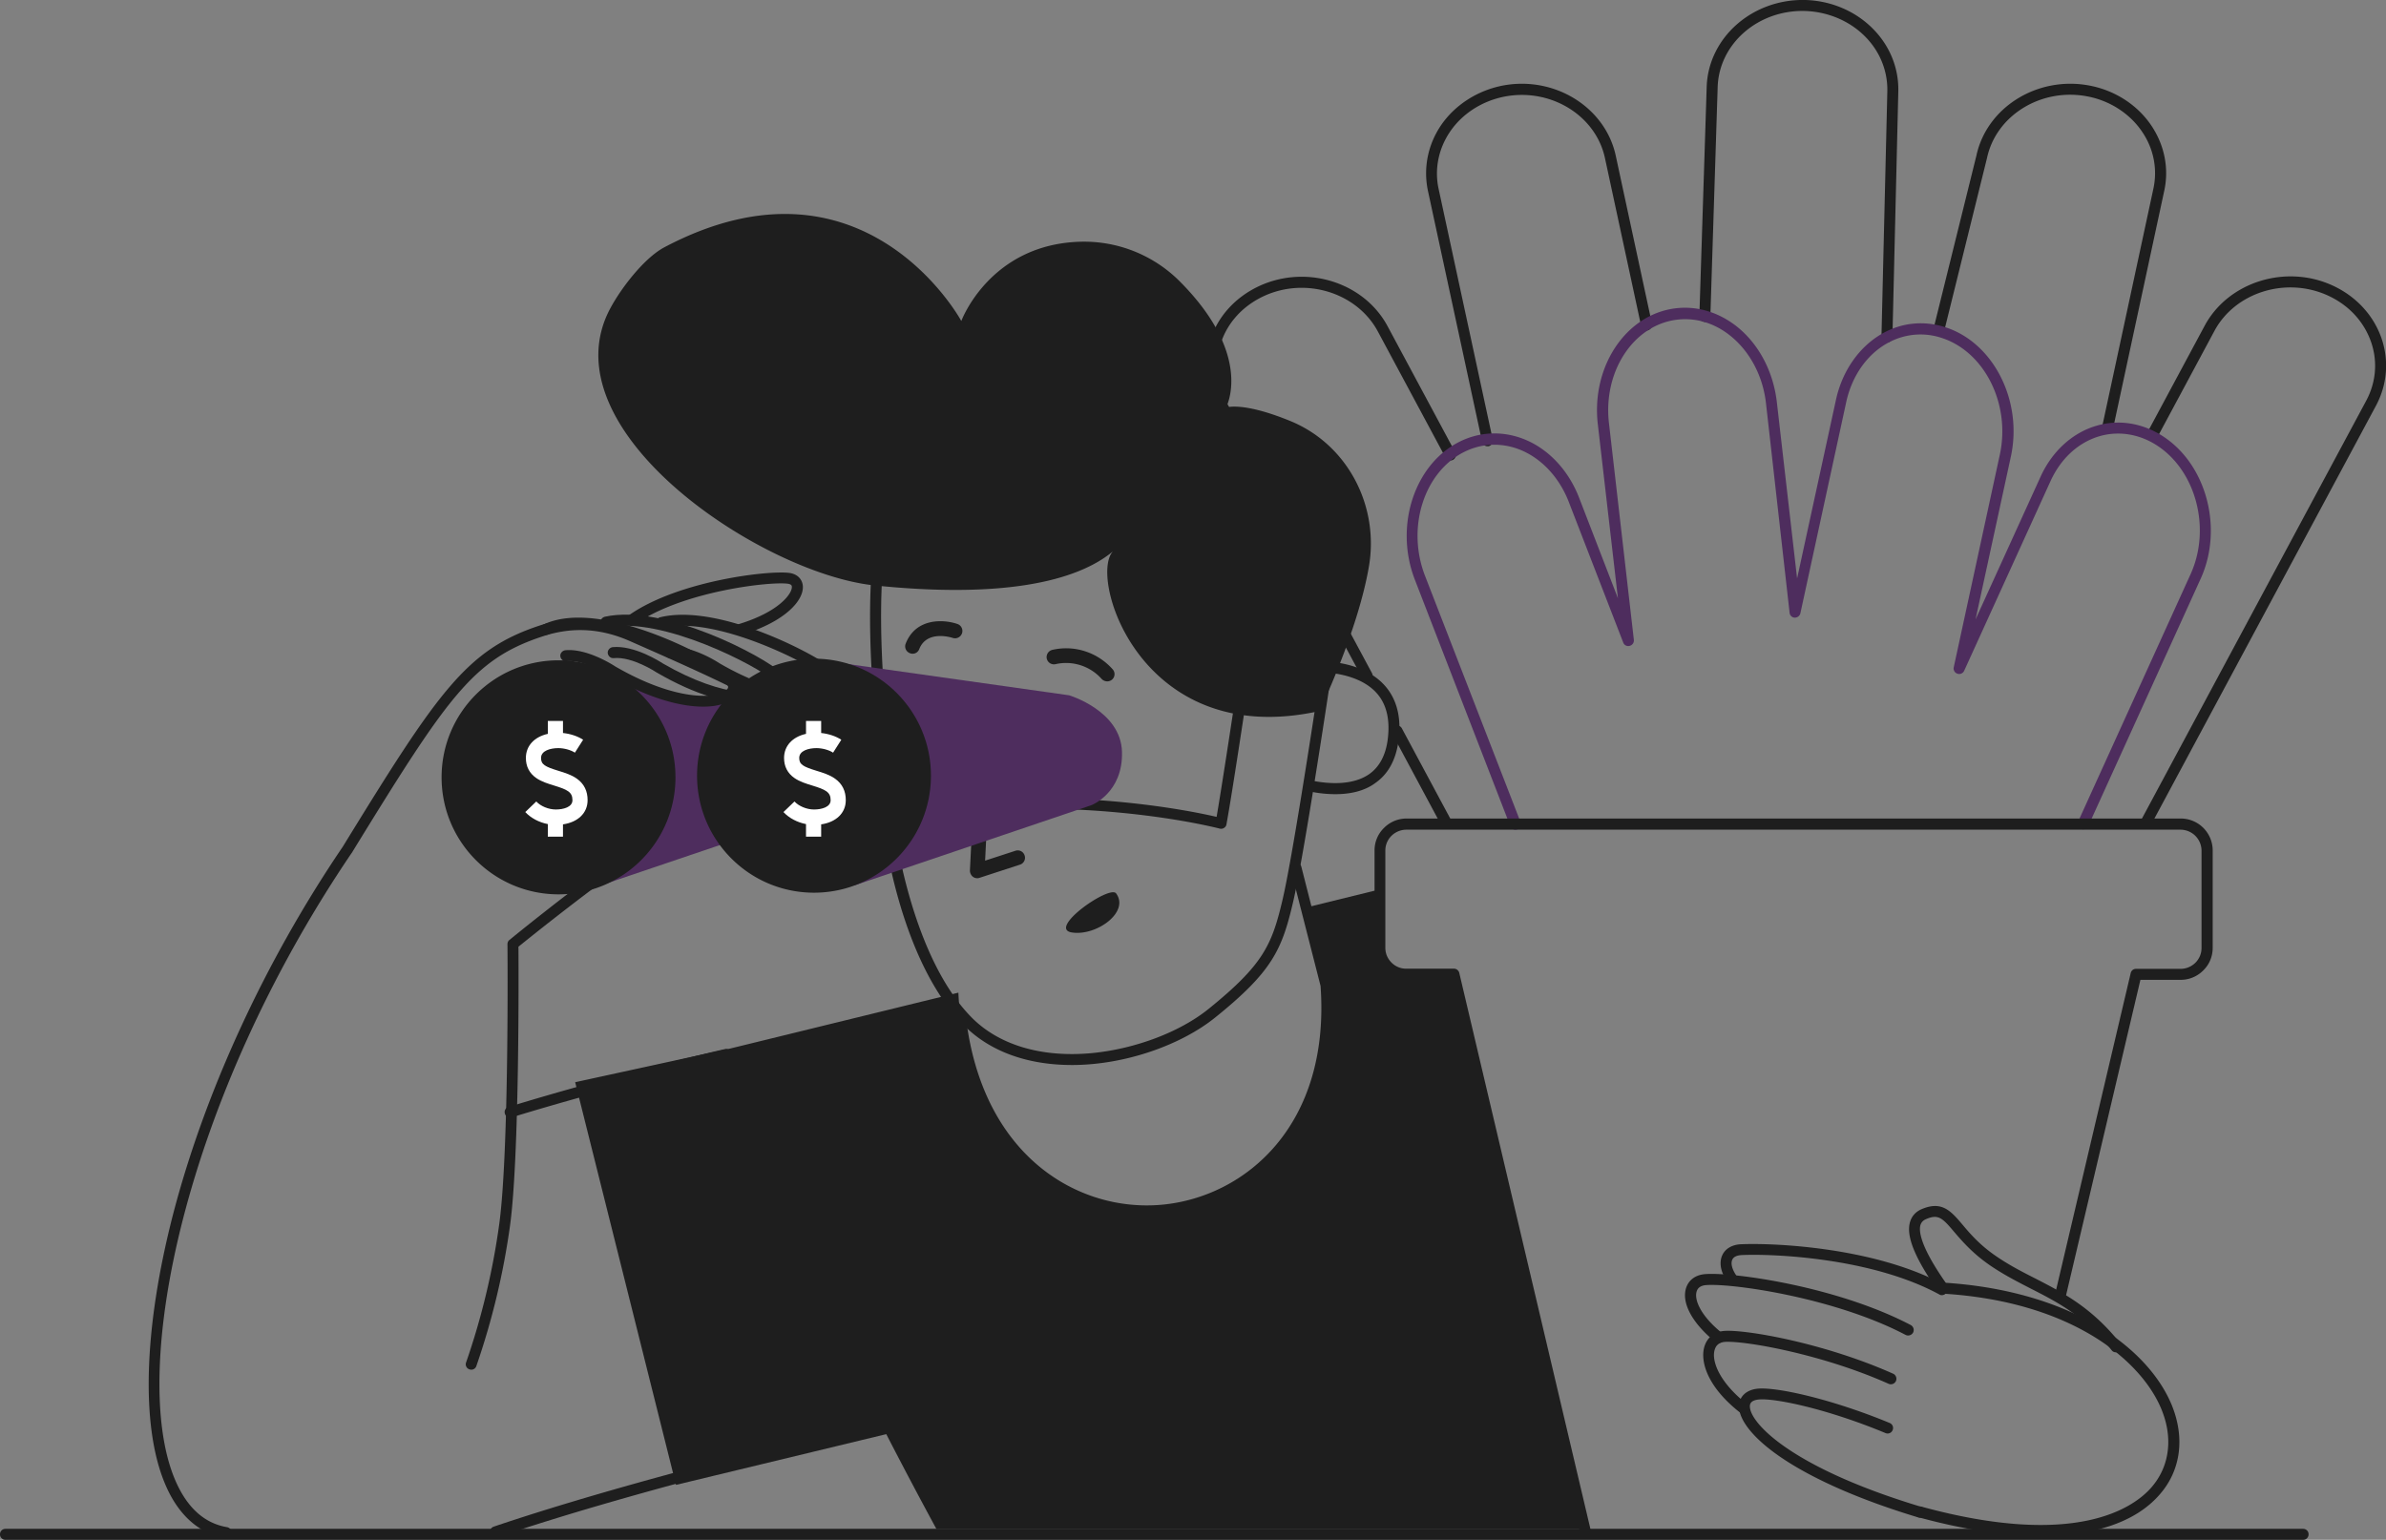 <svg width="268" height="173" fill="none" xmlns="http://www.w3.org/2000/svg"><rect width="100%" height="100%" fill="#808080" stroke="none"/><g clip-path="url(#clip0)"><path d="M163.312 109.449h-5.345a2.966 2.966 0 01-2.98-2.962v-6.563l-8.284 2.037 2.22 8.723c2.343 31.929-39.672 35.427-41.275.843l-26.043 6.378v-.021l-17 3.704 11.326 45.24 23.618-5.699a555.965 555.965 0 005.632 10.657h72.828l-14.697-62.337z" fill="#1E1E1E"/><path d="M55.643 172.712a.6.6 0 01-.575-.412.613.613 0 01.39-.781c25.88-8.744 69.703-17.837 78.398-19.607l-52.395-32.793c-1.789.411-12.847 3.003-23.989 6.419a.595.595 0 01-.76-.412.595.595 0 01.411-.761c12.148-3.724 24.194-6.481 24.317-6.501a.639.639 0 01.473.082l53.896 33.761a.662.662 0 01.288.637.614.614 0 01-.494.494c-.514.103-51.162 10.205-79.754 19.874h-.206z" fill="#1E1E1E"/><path d="M25.427 172.815h-.103c-2.96-.514-5.303-2.592-6.763-6.049-2.754-6.46-2.425-17.466.843-30.201 3.577-13.825 10.34-28.535 19.096-41.434 10.73-17.467 13.895-22.137 22.117-24.853 3.557-1.173 7.154-.967 10.669.576l.699.309c12.62 5.575 20.267 9.196 20.041 12.385-.082 1.193-1.213 2.078-3.433 2.715-8.448 2.407-28.017 18.208-30.36 20.1.02 2.737.123 23.474-.945 31.333a82.857 82.857 0 01-3.783 15.78.594.594 0 01-.78.37.594.594 0 01-.37-.781 81.02 81.02 0 003.72-15.533c1.13-8.291.925-31.21.925-31.457 0-.185.082-.37.226-.473.884-.72 21.83-17.898 31.018-20.511 1.603-.453 2.487-1.029 2.528-1.605.041-.597-.658-1.996-5.755-4.773-3.7-2.016-8.716-4.238-13.567-6.378l-.699-.308c-3.268-1.44-6.475-1.626-9.784-.535-7.852 2.572-10.689 6.81-21.46 24.338 0 0 0 .02-.02.02-18.87 27.836-24.996 58.243-19.816 70.423 1.316 3.086 3.269 4.875 5.838 5.307a.616.616 0 01.493.721c-.02.308-.287.514-.575.514zm75.315-78.281a.599.599 0 01-.597-.515c-1.5-8.126-2.898-20.223-2.26-29.769a.62.62 0 01.657-.576c.35.02.596.309.576.658-.617 9.423.76 21.397 2.261 29.461a.626.626 0 01-.494.72.396.396 0 01-.143.02zm49.25-5.308c-1.028 0-2.014-.123-2.878-.308a.625.625 0 01-.493-.72.625.625 0 01.719-.494c1.953.39 4.646.555 6.496-.762 1.11-.802 1.809-2.098 2.035-3.867.267-2.078-.082-3.765-1.069-5-1.48-1.851-4.091-2.345-5.509-2.489a.598.598 0 01-.555-.679.598.598 0 01.679-.555c1.623.144 4.583.72 6.351 2.942 1.192 1.502 1.644 3.497 1.316 5.925-.288 2.119-1.131 3.703-2.549 4.711-1.295.987-2.96 1.296-4.543 1.296zm-21.193 47.442c-9.476 0-19.774-6.769-21.542-22.445a.619.619 0 01.535-.679.617.617 0 01.678.535c1.788 15.841 12.662 22.136 22.035 21.272 9.374-.864 18.952-8.929 17.822-24.585l-3.351-13.105a.614.614 0 011.193-.288l3.35 13.167c0 .041.021.062.021.103.534 7.386-1.234 13.804-5.098 18.557-3.474 4.258-8.387 6.892-13.834 7.386-.596.061-1.192.082-1.809.082z" fill="#1E1E1E"/><path d="M120.392 119.654c-4.584 0-9.044-1.296-12.21-4.547-7.256-7.427-8.982-22.137-9.044-22.754a.573.573 0 01.39-.638c3.269-1.213 11.286-1.892 11.635-1.934h.021c12.97-.658 22.898 1.4 25.468 1.996.801-4.69 2.384-15.306 2.404-15.41a.596.596 0 01.658-.514l9.024.741c.164.02.329.103.432.226a.665.665 0 01.123.474c-.123.781-2.857 19.05-4.07 24.132-1.233 5.246-2.302 7.715-8.715 12.879-3.762 3.045-10.052 5.349-16.116 5.349zm-19.959-26.951c.37 2.633 2.405 15.142 8.633 21.54 3.084 3.168 7.914 4.608 13.587 4.074 4.872-.474 9.887-2.366 13.115-4.979 6.125-4.958 7.091-7.16 8.283-12.221 1.069-4.505 3.433-19.997 3.947-23.391l-7.79-.638c-.37 2.407-1.768 11.788-2.447 15.512a.567.567 0 01-.267.412.6.6 0 01-.493.082c-.103-.02-10.874-2.86-25.735-2.12-.329.063-7.524.7-10.833 1.729z" fill="#1E1E1E"/><path d="M148.204 79.886s4.296-8.888 5.55-16.212c1.192-6.871-2.426-13.784-8.88-16.397-5.406-2.201-7.174-1.481-7.174-1.481s3.207-5.72-5.139-14.134a15.168 15.168 0 00-11.182-4.505c-10.216.267-13.402 8.908-13.402 8.908s-10.894-20.141-33.34-8.291c-2.262 1.193-4.831 4.547-6.044 6.789-7.441 13.64 16.917 29.893 29.64 31.21 13.958 1.44 22.714-.288 26.969-3.992-3.206 2.202 2.508 22.652 23.002 18.105zm-38.439 18.783a.835.835 0 01-.493-.165.908.908 0 01-.329-.7l.658-13.228a.825.825 0 01.863-.781c.452.02.802.411.781.864l-.596 12.035 3.412-1.111a.807.807 0 011.028.535.809.809 0 01-.534 1.029l-4.543 1.48a.881.881 0 01-.247.042z" fill="#1E1E1E"/><path d="M124.36 76.553a.89.89 0 01-.617-.268 5.346 5.346 0 00-5.18-1.666.827.827 0 01-.987-.617.838.838 0 01.617-.988c2.487-.576 5.077.268 6.783 2.181a.814.814 0 01-.061 1.152.848.848 0 01-.555.206zm-21.851-3.107a.822.822 0 01-.308-.061.82.82 0 01-.473-1.07c1.151-2.942 4.317-2.736 5.838-2.201a.827.827 0 01-.535 1.564c-.123-.042-2.918-.947-3.782 1.254a.78.78 0 01-.74.514zm22.858 26.931c-.72-.988-7.729 3.929-4.995 4.382 2.734.452 6.536-2.263 4.995-4.382z" fill="#1E1E1E"/><path d="M95.972 99.472l26.62-9.012s3.556-1.357 3.432-5.986c-.123-4.63-5.94-6.358-5.94-6.358l-28.387-4.011 4.275 25.367z" fill="#4E2D5E"/><path d="M67.483 99.472l26.62-9.012s3.555-1.357 3.432-5.986c-.123-4.63-5.94-6.358-5.94-6.358l-13.732.906-14.655-4.917 4.275 25.367z" fill="#4E2D5E"/><path d="M91.43 100.294c7.254 0 13.135-5.885 13.135-13.146 0-7.26-5.881-13.146-13.135-13.146s-13.135 5.886-13.135 13.146c0 7.26 5.88 13.146 13.135 13.146zm-28.695.186c7.254 0 13.135-5.886 13.135-13.147 0-7.26-5.881-13.146-13.135-13.146-7.255 0-13.135 5.886-13.135 13.147 0 7.26 5.88 13.146 13.135 13.146zm20.452-29.173a.617.617 0 01-.596-.432.595.595 0 01.411-.762c4.584-1.399 6.002-3.477 5.94-4.197 0-.082-.02-.267-.431-.329-1.891-.288-11.901.823-17.184 4.568-.288.205-.658.123-.864-.145-.205-.267-.123-.658.144-.864 5.53-3.908 15.828-5.102 18.089-4.772.843.123 1.418.678 1.48 1.46.123 1.605-1.953 3.991-6.804 5.473-.061-.02-.123 0-.185 0z" fill="#1E1E1E"/><path d="M90.67 79.042c-2.53 0-6.106-.925-10.463-3.456-.021 0-.021-.02-.042-.02-.02-.021-2.754-1.832-4.83-1.626-.329.041-.637-.226-.678-.555-.041-.33.226-.638.555-.68 2.466-.226 5.344 1.647 5.632 1.832 7.03 4.073 11.737 3.641 12.58 2.51.061-.083.185-.247-.124-.556-1.706-1.625-12.826-7.427-18.87-5.945a.613.613 0 11-.287-1.194c6.7-1.646 18.088 4.423 20.02 6.254.679.638.782 1.502.268 2.202-.596.72-1.87 1.234-3.762 1.234z" fill="#1E1E1E"/><path d="M84.276 79.042c-2.528 0-6.104-.926-10.462-3.456-.02 0-.02-.02-.041-.02-.02-.021-2.755-1.832-4.83-1.626-.35.041-.638-.226-.68-.555-.04-.33.227-.638.556-.68 2.446-.226 5.344 1.646 5.632 1.832 7.03 4.073 11.737 3.641 12.58 2.51.062-.083.185-.247-.123-.556-1.665-1.584-12.621-7.324-18.706-5.987-.329.083-.657-.144-.74-.473-.082-.33.144-.658.473-.74 6.722-1.482 17.945 4.505 19.815 6.295.679.638.781 1.502.268 2.201-.576.74-1.87 1.255-3.742 1.255z" fill="#1E1E1E"/><path d="M78.973 79.392c-2.528 0-6.125-.926-10.483-3.456-.02 0-.02-.02-.041-.02-.02-.022-2.754-1.832-4.83-1.626a.637.637 0 01-.679-.556c-.041-.329.226-.637.555-.679 2.446-.226 5.345 1.646 5.632 1.831 7.03 4.074 11.737 3.642 12.58 2.51.062-.082.185-.267-.123-.555-1.81-1.728-14.368-8.27-20.021-5.555a.617.617 0 01-.534-1.11c6.557-3.148 19.65 4.093 21.418 5.76.678.637.781 1.501.267 2.201-.575.74-1.85 1.255-3.74 1.255zm88.1-29.255a.615.615 0 01-.596-.494l-6.084-28.185c-.534-2.51-.041-5.102 1.398-7.283 1.562-2.345 4.131-4.012 7.03-4.567 5.817-1.09 11.49 2.448 12.662 7.88l4.07 18.886a.644.644 0 01-.473.74.643.643 0 01-.74-.473l-4.07-18.886c-1.028-4.773-6.064-7.88-11.223-6.913-2.59.494-4.851 1.955-6.228 4.032-1.254 1.893-1.707 4.156-1.234 6.337l6.085 28.185a.644.644 0 01-.473.741h-.124zm44.872-11.665a.623.623 0 01-.616-.638l.658-27.527c.061-2.222-.761-4.382-2.344-6.048-1.747-1.852-4.255-2.942-6.906-3.025-5.262-.144-9.661 3.683-9.805 8.559l-.822 25.778c-.021.35-.288.617-.638.597-.349-.02-.616-.288-.596-.638l.823-25.778c.185-5.534 5.138-9.896 11.079-9.752 2.98.082 5.796 1.317 7.77 3.415 1.809 1.914 2.754 4.382 2.672 6.933l-.658 27.527c0 .35-.288.597-.617.597zm24.77 10.225c-.041 0-.083 0-.124-.02-.329-.062-.534-.392-.472-.741l5.755-26.745c.473-2.181.041-4.444-1.233-6.337-1.378-2.078-3.659-3.56-6.229-4.032-5.159-.967-10.195 2.14-11.223 6.912l-4.83 19.524a.613.613 0 11-1.192-.288l4.83-19.503c1.172-5.411 6.845-8.95 12.662-7.86 2.898.536 5.468 2.202 7.03 4.568 1.439 2.18 1.953 4.773 1.398 7.283l-5.756 26.745c-.082.288-.329.494-.616.494zm4.275 44.438a.474.474 0 01-.288-.082.613.613 0 01-.246-.844l25.324-47.195c1.089-2.037 1.295-4.34.575-6.501-.781-2.325-2.487-4.197-4.83-5.287-4.707-2.181-10.463-.412-12.806 3.97l-6.434 11.995a.613.613 0 01-.843.246.613.613 0 01-.246-.843L247.63 36.6c2.651-4.938 9.126-6.954 14.409-4.506 2.651 1.235 4.604 3.374 5.488 6.008.822 2.489.596 5.143-.658 7.488l-25.344 47.236c-.103.206-.309.309-.535.309zm-78.541-.041a.593.593 0 01-.535-.33l-5.55-10.348a.632.632 0 01.247-.843.631.631 0 01.843.247l5.55 10.348a.632.632 0 01-.555.926zm-8.901-16.582a.591.591 0 01-.534-.33l-16.404-30.55a9.436 9.436 0 01-.657-7.49c.884-2.653 2.836-4.772 5.488-6.007 5.303-2.448 11.758-.432 14.409 4.506l7.606 14.175a.632.632 0 01-.247.843.63.63 0 01-.843-.246l-7.605-14.175c-2.344-4.362-8.099-6.152-12.806-3.971-2.343 1.09-4.07 2.962-4.831 5.287-.719 2.16-.514 4.485.576 6.522l16.403 30.551a.632.632 0 01-.247.844 1.57 1.57 0 01-.308.04z" fill="#1E1E1E"/><path d="M170.218 93.217a.619.619 0 01-.575-.39l-10.73-27.713c-2.302-5.966-.082-12.879 4.954-15.45 2.261-1.153 4.81-1.276 7.194-.37 2.796 1.07 5.077 3.476 6.29 6.583l4.378 11.336-2.261-19.565c-.74-6.46 3.145-12.303 8.695-13.003 2.405-.308 4.83.412 6.865 1.996 2.488 1.954 4.132 5.04 4.543 8.476l2.282 19.874 4.358-20.039c.698-3.25 2.59-5.966 5.159-7.447 2.22-1.276 4.769-1.523 7.194-.72 5.386 1.77 8.654 8.29 7.297 14.525l-3.967 18.289 7.318-16.068c1.295-2.839 3.577-4.917 6.269-5.698 2.508-.741 5.18-.309 7.482 1.193 4.893 3.189 6.784 10.369 4.214 16.006l-12.621 27.774a.624.624 0 01-.822.308.625.625 0 01-.308-.823l12.621-27.773c2.322-5.103.637-11.604-3.762-14.464-1.994-1.296-4.296-1.666-6.454-1.049-2.385.7-4.337 2.49-5.509 5.04L220.62 75.36a.611.611 0 01-.761.33.62.62 0 01-.411-.72l5.18-23.906c1.213-5.638-1.685-11.5-6.495-13.085-2.076-.7-4.296-.473-6.208.617-2.282 1.296-3.947 3.724-4.563 6.625l-5.139 23.68a.643.643 0 01-.637.493.6.6 0 01-.576-.555l-2.652-23.536c-.349-3.106-1.85-5.884-4.07-7.633-1.767-1.398-3.884-2.016-5.961-1.748-4.871.617-8.283 5.822-7.605 11.624l2.796 24.338a.627.627 0 01-.473.679.595.595 0 01-.72-.37L176.2 56.37c-1.09-2.799-3.125-4.938-5.571-5.885-2.055-.781-4.255-.678-6.207.31-4.502 2.283-6.455 8.516-4.358 13.907l10.73 27.67a.632.632 0 01-.35.803c-.082.02-.144.041-.226.041z" fill="#4E2D5E"/><path d="M178.112 172.856a.595.595 0 01-.596-.473l-14.697-62.316h-4.852a3.527 3.527 0 01-2.528-1.05 3.568 3.568 0 01-1.048-2.53V95.563c0-.968.37-1.873 1.069-2.552a3.56 3.56 0 012.528-1.049h86.949a3.59 3.59 0 013.597 3.6v10.925c0 .967-.37 1.872-1.069 2.551a3.56 3.56 0 01-2.528 1.049h-4.522l-8.407 35.674a.614.614 0 11-1.193-.288l8.51-36.147a.597.597 0 01.596-.473h4.995a2.38 2.38 0 001.665-.679 2.318 2.318 0 00.699-1.667V95.583a2.365 2.365 0 00-2.364-2.366h-86.949a2.38 2.38 0 00-1.664.679 2.316 2.316 0 00-.699 1.666v10.925c0 .638.246 1.214.699 1.666a2.292 2.292 0 001.664.679h5.345c.288 0 .534.206.596.473l14.8 62.769a.614.614 0 01-.452.741.397.397 0 01-.144.041z" fill="#1E1E1E"/><path d="M237.66 151.933a.582.582 0 01-.472-.226c-3.063-3.847-5.982-5.349-9.086-6.933-1.48-.762-3.021-1.543-4.584-2.613-1.973-1.358-3.165-2.757-4.028-3.765-1.336-1.584-1.789-2.016-3.166-1.42-.329.144-.514.35-.617.659-.185.638-.061 2.325 2.796 6.419a.643.643 0 01-.144.864c-.288.205-.658.123-.863-.144-2.426-3.477-3.412-5.925-2.96-7.468.185-.659.637-1.173 1.315-1.461 2.282-.967 3.289.226 4.584 1.749.863 1.028 1.953 2.304 3.803 3.559 1.5 1.028 3.001 1.79 4.46 2.53 3.063 1.584 6.249 3.21 9.476 7.263a.618.618 0 01-.102.864.855.855 0 01-.412.123z" fill="#1E1E1E"/><path d="M218.112 145.514a.468.468 0 01-.287-.082c-7.565-4.115-18.603-4.588-22.221-4.423-.308.02-.842.103-1.027.514-.206.432-.021 1.132.513 1.872.206.288.124.658-.143.864-.288.206-.658.124-.864-.144-.822-1.152-1.028-2.263-.616-3.127.349-.72 1.11-1.152 2.076-1.193 3.72-.165 15.046.329 22.857 4.567a.615.615 0 01.247.844.614.614 0 01-.535.308z" fill="#1E1E1E"/><path d="M193.035 150.884a.578.578 0 01-.391-.144c-2.528-2.037-3.782-4.32-3.268-6.007.288-.926 1.069-1.502 2.158-1.585 3.166-.246 14.841 1.399 23.084 5.72a.638.638 0 01.267.843.638.638 0 01-.843.268c-7.893-4.156-19.424-5.822-22.405-5.596-.575.041-.945.288-1.069.72-.288.946.473 2.757 2.857 4.67a.618.618 0 01.103.864c-.144.165-.308.247-.493.247z" fill="#1E1E1E"/><path d="M195.892 158.887a.613.613 0 01-.37-.124c-3.823-2.962-4.584-5.884-4.07-7.509.329-1.028 1.151-1.666 2.282-1.728 2.528-.144 11.264 1.399 18.911 4.814a.625.625 0 01.308.823.624.624 0 01-.822.309c-7.359-3.292-15.992-4.835-18.356-4.712-.617.042-1.007.33-1.172.865-.411 1.296.576 3.764 3.659 6.151a.601.601 0 01.103.864.55.55 0 01-.473.247z" fill="#1E1E1E"/><path d="M215.666 170.511c-.061 0-.123 0-.185-.021-6.557-1.975-11.942-4.341-15.581-6.851-3.042-2.098-4.686-4.217-4.563-5.801.082-.988.843-1.667 2.014-1.811 2.097-.247 8.387 1.152 14.903 3.847a.606.606 0 01.329.803.604.604 0 01-.802.329c-6.68-2.777-12.6-3.971-14.286-3.765-.884.103-.925.535-.945.679-.144 1.769 4.358 6.892 19.26 11.377a.603.603 0 01.411.761c-.041.268-.288.453-.555.453z" fill="#1E1E1E"/><path d="M229.233 172.548c-4.008 0-8.633-.679-13.731-2.078-.329-.083-.514-.432-.432-.762.082-.329.432-.514.761-.432 17.41 4.753 23.844.083 25.797-2.139 2.076-2.366 2.487-5.596 1.13-8.847-2.24-5.41-9.99-12.035-24.419-12.94a.608.608 0 01-.576-.658.608.608 0 01.658-.577c6.495.412 12.353 2.037 16.958 4.712 4.09 2.386 7.112 5.575 8.53 8.97 1.542 3.723 1.049 7.427-1.356 10.142-2.673 3.066-7.297 4.609-13.32 4.609z" fill="#1E1E1E"/><path d="M258.688 173H.617a.606.606 0 01-.617-.617c0-.35.267-.617.617-.617h258.071c.35 0 .617.267.617.617s-.267.617-.617.617z" fill="#1E1E1E"/><path d="M66 89.91c.007-1.029-.393-1.842-1.192-2.416-.618-.443-1.367-.673-2.091-.895-1.509-.464-1.947-.709-1.947-1.441 0-.816 1.045-1.106 1.94-1.106.65 0 1.4.205 1.865.51l.923-1.45c-.608-.4-1.44-.673-2.263-.758V81h-1.702v1.449c-1.513.338-2.465 1.341-2.465 2.709 0 .957.392 1.717 1.163 2.253.587.409 1.302.629 1.993.841 1.48.454 2.081.73 2.075 1.647v.007c0 .769-1.005 1.042-1.865 1.042-.813 0-1.697-.361-2.198-.899L59 91.236c.635.681 1.556 1.163 2.533 1.351V94h1.702v-1.382c1.681-.244 2.763-1.271 2.765-2.708zm29 0c.007-1.029-.393-1.842-1.192-2.416-.618-.443-1.367-.673-2.091-.895-1.509-.464-1.947-.709-1.947-1.441 0-.816 1.045-1.106 1.94-1.106.65 0 1.4.205 1.865.51l.923-1.45c-.608-.4-1.44-.673-2.263-.758V81h-1.702v1.449c-1.513.338-2.466 1.341-2.466 2.709 0 .957.393 1.717 1.164 2.253.587.409 1.302.629 1.993.841 1.48.454 2.081.73 2.075 1.647v.007c0 .769-1.005 1.042-1.865 1.042-.813 0-1.697-.361-2.198-.899L88 91.236c.635.681 1.556 1.163 2.533 1.351V94h1.702v-1.382c1.681-.244 2.763-1.271 2.765-2.708z" fill="#fff"/></g><defs><clipPath id="clip0"><path fill="#fff" d="M0 0h268v173H0z"/></clipPath></defs></svg>